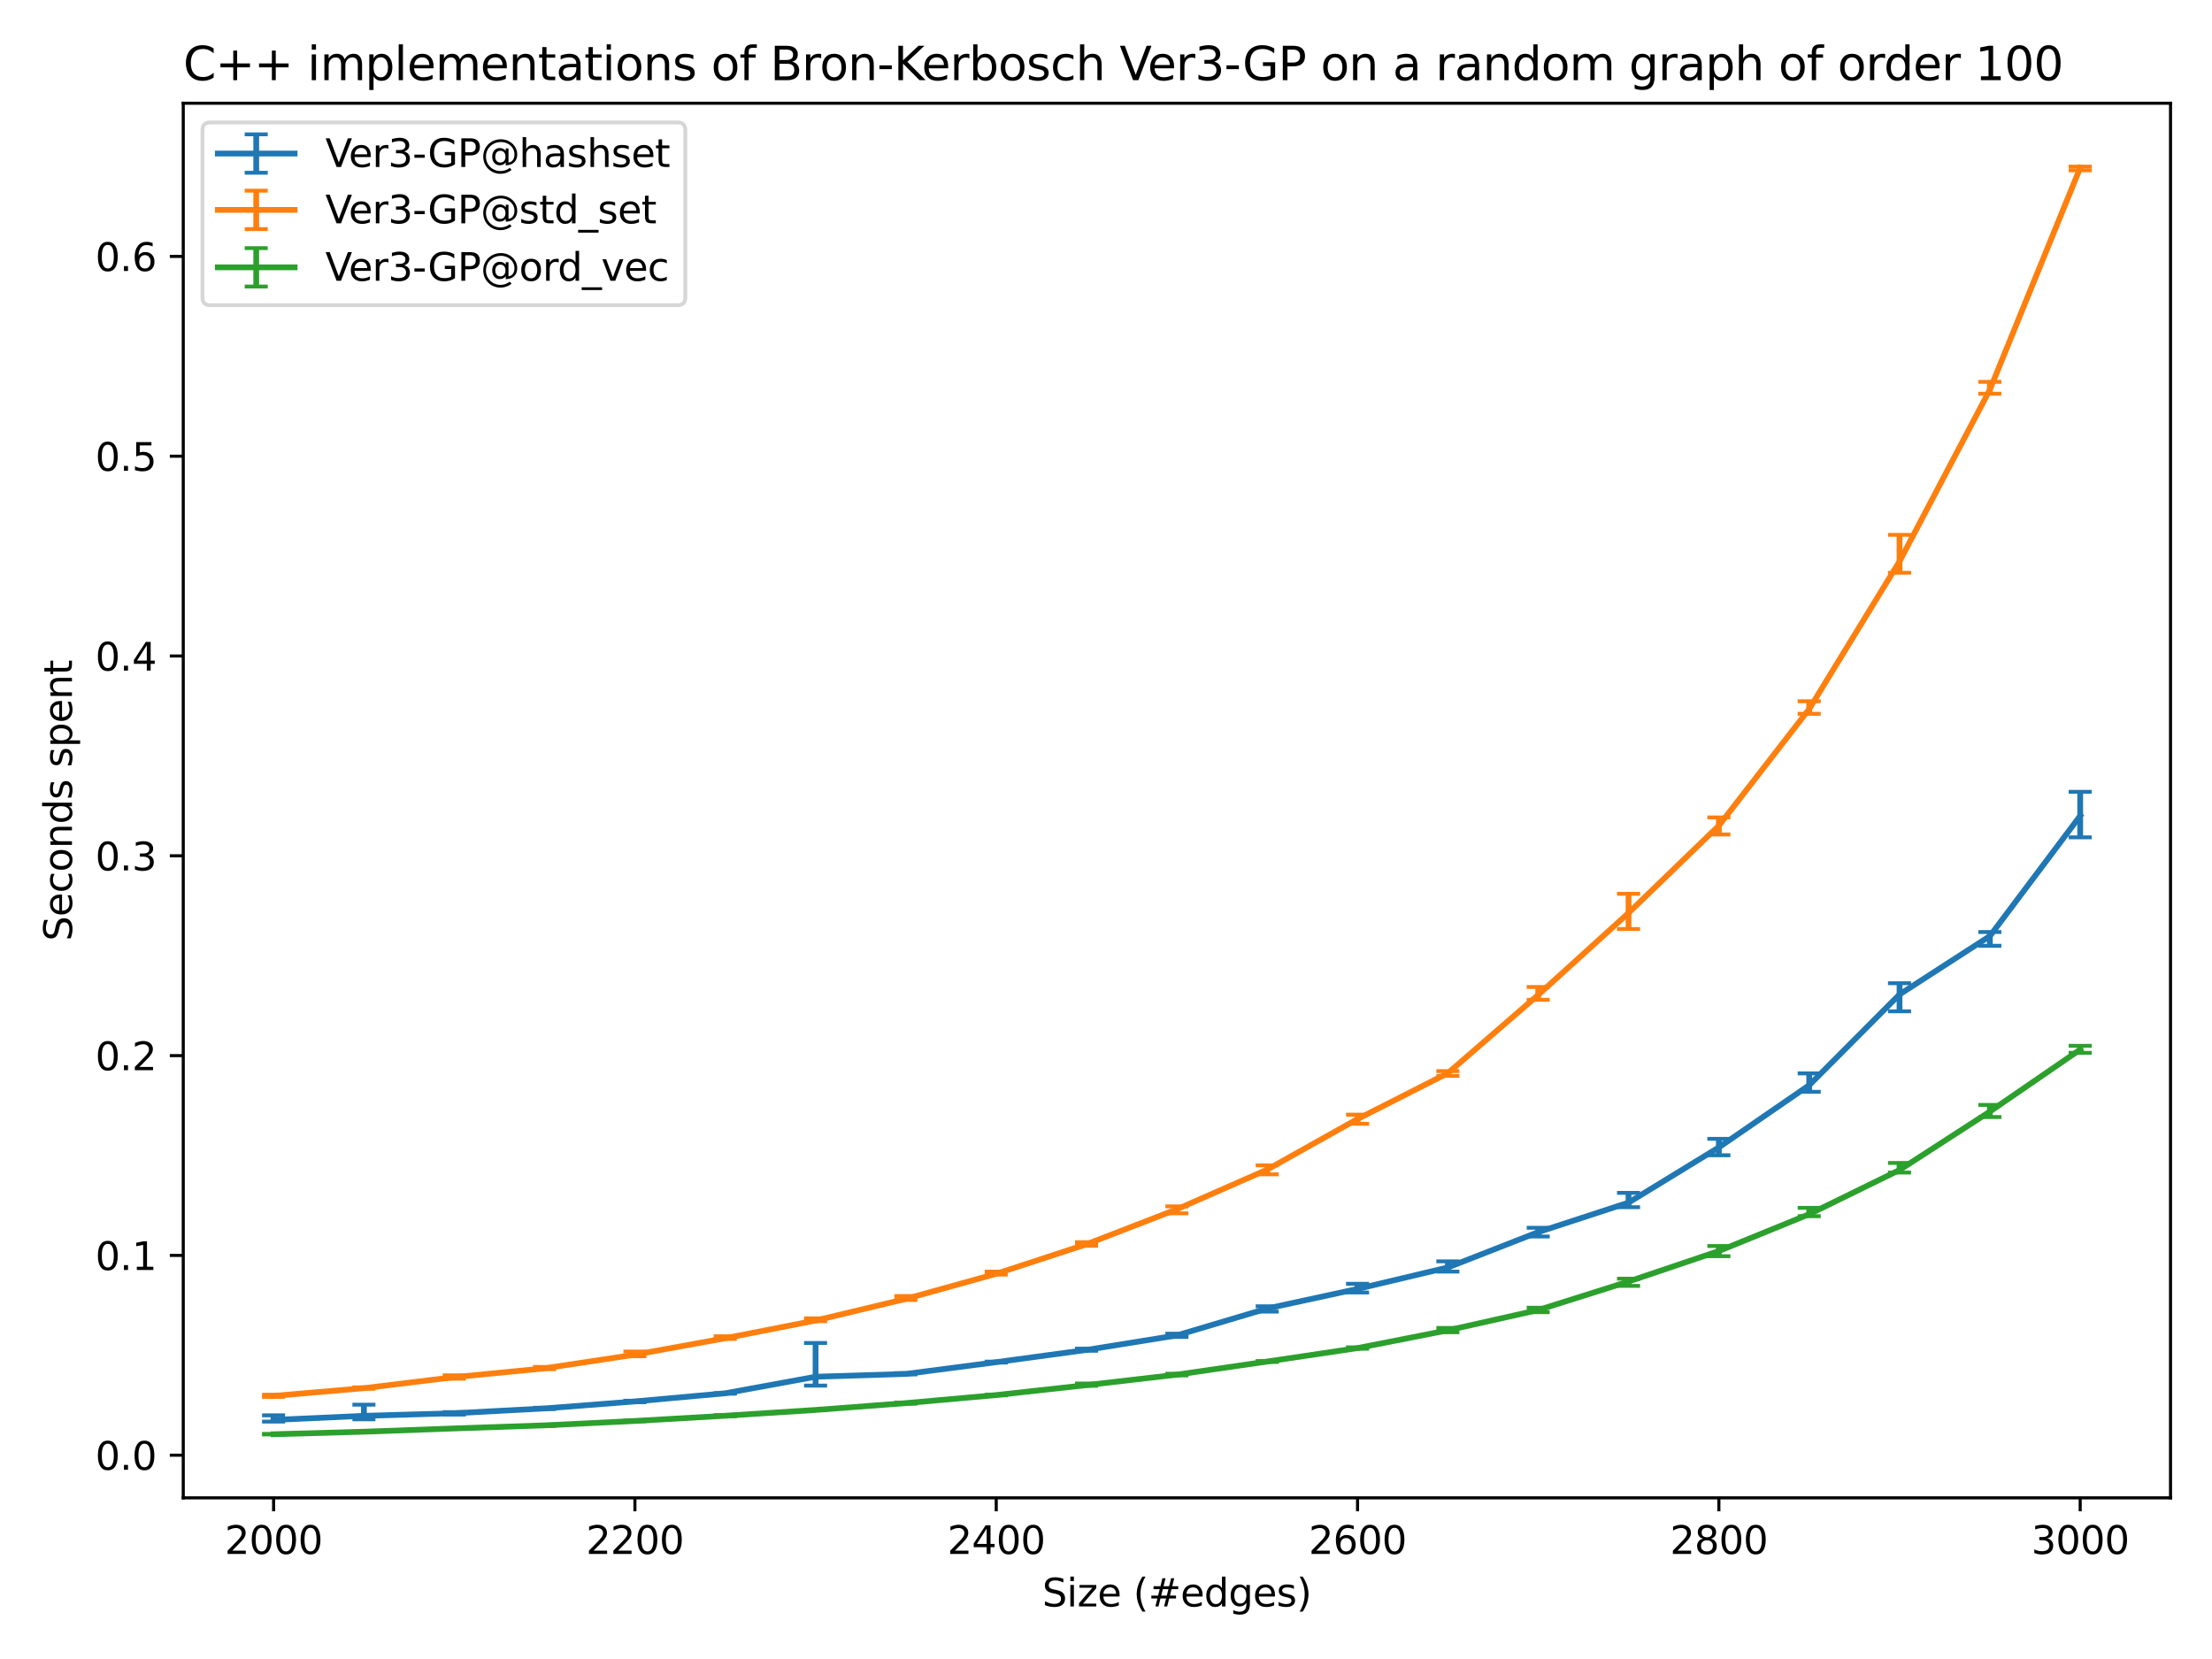 <?xml version="1.0" encoding="utf-8" standalone="no"?>
<!DOCTYPE svg PUBLIC "-//W3C//DTD SVG 1.1//EN"
  "http://www.w3.org/Graphics/SVG/1.1/DTD/svg11.dtd">
<svg xmlns:xlink="http://www.w3.org/1999/xlink" width="576pt" height="432pt" viewBox="0 0 576 432" xmlns="http://www.w3.org/2000/svg" version="1.1">
 <defs>
  <style type="text/css">*{stroke-linejoin: round; stroke-linecap: butt}</style>
 </defs>
 <g id="figure_1">
  <g id="patch_1">
   <path d="M 0 432 
L 576 432 
L 576 0 
L 0 0 
z
" style="fill: #ffffff"/>
  </g>
  <g id="axes_1">
   <g id="patch_2">
    <path d="M 47.72 390.04 
L 565.2 390.04 
L 565.2 26.88 
L 47.72 26.88 
z
" style="fill: #ffffff"/>
   </g>
   <g id="matplotlib.axis_1">
    <g id="xtick_1">
     <g id="line2d_1">
      <defs>
       <path id="mc74f61fcfc" d="M 0 0 
L 0 3.5 
" style="stroke: #000000; stroke-width: 0.8"/>
      </defs>
      <g>
       <use xlink:href="#mc74f61fcfc" x="71.242" y="390.04" style="stroke: #000000; stroke-width: 0.8"/>
      </g>
     </g>
     <g id="text_1">
      <!-- 2000 -->
      <g transform="translate(58.517 404.638)scale(0.1 -0.1)">
       <defs>
        <path id="DejaVuSans-32" d="M 1228 531 
L 3431 531 
L 3431 0 
L 469 0 
L 469 531 
Q 828 903 1448 1529 
Q 2069 2156 2228 2338 
Q 2531 2678 2651 2914 
Q 2772 3150 2772 3378 
Q 2772 3750 2511 3984 
Q 2250 4219 1831 4219 
Q 1534 4219 1204 4116 
Q 875 4013 500 3803 
L 500 4441 
Q 881 4594 1212 4672 
Q 1544 4750 1819 4750 
Q 2544 4750 2975 4387 
Q 3406 4025 3406 3419 
Q 3406 3131 3298 2873 
Q 3191 2616 2906 2266 
Q 2828 2175 2409 1742 
Q 1991 1309 1228 531 
z
" transform="scale(0.016)"/>
        <path id="DejaVuSans-30" d="M 2034 4250 
Q 1547 4250 1301 3770 
Q 1056 3291 1056 2328 
Q 1056 1369 1301 889 
Q 1547 409 2034 409 
Q 2525 409 2770 889 
Q 3016 1369 3016 2328 
Q 3016 3291 2770 3770 
Q 2525 4250 2034 4250 
z
M 2034 4750 
Q 2819 4750 3233 4129 
Q 3647 3509 3647 2328 
Q 3647 1150 3233 529 
Q 2819 -91 2034 -91 
Q 1250 -91 836 529 
Q 422 1150 422 2328 
Q 422 3509 836 4129 
Q 1250 4750 2034 4750 
z
" transform="scale(0.016)"/>
       </defs>
       <use xlink:href="#DejaVuSans-32"/>
       <use xlink:href="#DejaVuSans-30" x="63.623"/>
       <use xlink:href="#DejaVuSans-30" x="127.246"/>
       <use xlink:href="#DejaVuSans-30" x="190.869"/>
      </g>
     </g>
    </g>
    <g id="xtick_2">
     <g id="line2d_2">
      <g>
       <use xlink:href="#mc74f61fcfc" x="165.329" y="390.04" style="stroke: #000000; stroke-width: 0.8"/>
      </g>
     </g>
     <g id="text_2">
      <!-- 2200 -->
      <g transform="translate(152.604 404.638)scale(0.1 -0.1)">
       <use xlink:href="#DejaVuSans-32"/>
       <use xlink:href="#DejaVuSans-32" x="63.623"/>
       <use xlink:href="#DejaVuSans-30" x="127.246"/>
       <use xlink:href="#DejaVuSans-30" x="190.869"/>
      </g>
     </g>
    </g>
    <g id="xtick_3">
     <g id="line2d_3">
      <g>
       <use xlink:href="#mc74f61fcfc" x="259.416" y="390.04" style="stroke: #000000; stroke-width: 0.8"/>
      </g>
     </g>
     <g id="text_3">
      <!-- 2400 -->
      <g transform="translate(246.691 404.638)scale(0.1 -0.1)">
       <defs>
        <path id="DejaVuSans-34" d="M 2419 4116 
L 825 1625 
L 2419 1625 
L 2419 4116 
z
M 2253 4666 
L 3047 4666 
L 3047 1625 
L 3713 1625 
L 3713 1100 
L 3047 1100 
L 3047 0 
L 2419 0 
L 2419 1100 
L 313 1100 
L 313 1709 
L 2253 4666 
z
" transform="scale(0.016)"/>
       </defs>
       <use xlink:href="#DejaVuSans-32"/>
       <use xlink:href="#DejaVuSans-34" x="63.623"/>
       <use xlink:href="#DejaVuSans-30" x="127.246"/>
       <use xlink:href="#DejaVuSans-30" x="190.869"/>
      </g>
     </g>
    </g>
    <g id="xtick_4">
     <g id="line2d_4">
      <g>
       <use xlink:href="#mc74f61fcfc" x="353.504" y="390.04" style="stroke: #000000; stroke-width: 0.8"/>
      </g>
     </g>
     <g id="text_4">
      <!-- 2600 -->
      <g transform="translate(340.779 404.638)scale(0.1 -0.1)">
       <defs>
        <path id="DejaVuSans-36" d="M 2113 2584 
Q 1688 2584 1439 2293 
Q 1191 2003 1191 1497 
Q 1191 994 1439 701 
Q 1688 409 2113 409 
Q 2538 409 2786 701 
Q 3034 994 3034 1497 
Q 3034 2003 2786 2293 
Q 2538 2584 2113 2584 
z
M 3366 4563 
L 3366 3988 
Q 3128 4100 2886 4159 
Q 2644 4219 2406 4219 
Q 1781 4219 1451 3797 
Q 1122 3375 1075 2522 
Q 1259 2794 1537 2939 
Q 1816 3084 2150 3084 
Q 2853 3084 3261 2657 
Q 3669 2231 3669 1497 
Q 3669 778 3244 343 
Q 2819 -91 2113 -91 
Q 1303 -91 875 529 
Q 447 1150 447 2328 
Q 447 3434 972 4092 
Q 1497 4750 2381 4750 
Q 2619 4750 2861 4703 
Q 3103 4656 3366 4563 
z
" transform="scale(0.016)"/>
       </defs>
       <use xlink:href="#DejaVuSans-32"/>
       <use xlink:href="#DejaVuSans-36" x="63.623"/>
       <use xlink:href="#DejaVuSans-30" x="127.246"/>
       <use xlink:href="#DejaVuSans-30" x="190.869"/>
      </g>
     </g>
    </g>
    <g id="xtick_5">
     <g id="line2d_5">
      <g>
       <use xlink:href="#mc74f61fcfc" x="447.591" y="390.04" style="stroke: #000000; stroke-width: 0.8"/>
      </g>
     </g>
     <g id="text_5">
      <!-- 2800 -->
      <g transform="translate(434.866 404.638)scale(0.1 -0.1)">
       <defs>
        <path id="DejaVuSans-38" d="M 2034 2216 
Q 1584 2216 1326 1975 
Q 1069 1734 1069 1313 
Q 1069 891 1326 650 
Q 1584 409 2034 409 
Q 2484 409 2743 651 
Q 3003 894 3003 1313 
Q 3003 1734 2745 1975 
Q 2488 2216 2034 2216 
z
M 1403 2484 
Q 997 2584 770 2862 
Q 544 3141 544 3541 
Q 544 4100 942 4425 
Q 1341 4750 2034 4750 
Q 2731 4750 3128 4425 
Q 3525 4100 3525 3541 
Q 3525 3141 3298 2862 
Q 3072 2584 2669 2484 
Q 3125 2378 3379 2068 
Q 3634 1759 3634 1313 
Q 3634 634 3220 271 
Q 2806 -91 2034 -91 
Q 1263 -91 848 271 
Q 434 634 434 1313 
Q 434 1759 690 2068 
Q 947 2378 1403 2484 
z
M 1172 3481 
Q 1172 3119 1398 2916 
Q 1625 2713 2034 2713 
Q 2441 2713 2670 2916 
Q 2900 3119 2900 3481 
Q 2900 3844 2670 4047 
Q 2441 4250 2034 4250 
Q 1625 4250 1398 4047 
Q 1172 3844 1172 3481 
z
" transform="scale(0.016)"/>
       </defs>
       <use xlink:href="#DejaVuSans-32"/>
       <use xlink:href="#DejaVuSans-38" x="63.623"/>
       <use xlink:href="#DejaVuSans-30" x="127.246"/>
       <use xlink:href="#DejaVuSans-30" x="190.869"/>
      </g>
     </g>
    </g>
    <g id="xtick_6">
     <g id="line2d_6">
      <g>
       <use xlink:href="#mc74f61fcfc" x="541.678" y="390.04" style="stroke: #000000; stroke-width: 0.8"/>
      </g>
     </g>
     <g id="text_6">
      <!-- 3000 -->
      <g transform="translate(528.953 404.638)scale(0.1 -0.1)">
       <defs>
        <path id="DejaVuSans-33" d="M 2597 2516 
Q 3050 2419 3304 2112 
Q 3559 1806 3559 1356 
Q 3559 666 3084 287 
Q 2609 -91 1734 -91 
Q 1441 -91 1130 -33 
Q 819 25 488 141 
L 488 750 
Q 750 597 1062 519 
Q 1375 441 1716 441 
Q 2309 441 2620 675 
Q 2931 909 2931 1356 
Q 2931 1769 2642 2001 
Q 2353 2234 1838 2234 
L 1294 2234 
L 1294 2753 
L 1863 2753 
Q 2328 2753 2575 2939 
Q 2822 3125 2822 3475 
Q 2822 3834 2567 4026 
Q 2313 4219 1838 4219 
Q 1578 4219 1281 4162 
Q 984 4106 628 3988 
L 628 4550 
Q 988 4650 1302 4700 
Q 1616 4750 1894 4750 
Q 2613 4750 3031 4423 
Q 3450 4097 3450 3541 
Q 3450 3153 3228 2886 
Q 3006 2619 2597 2516 
z
" transform="scale(0.016)"/>
       </defs>
       <use xlink:href="#DejaVuSans-33"/>
       <use xlink:href="#DejaVuSans-30" x="63.623"/>
       <use xlink:href="#DejaVuSans-30" x="127.246"/>
       <use xlink:href="#DejaVuSans-30" x="190.869"/>
      </g>
     </g>
    </g>
    <g id="text_7">
     <!-- Size (#edges) -->
     <g transform="translate(271.409 418.317)scale(0.1 -0.1)">
      <defs>
       <path id="DejaVuSans-53" d="M 3425 4513 
L 3425 3897 
Q 3066 4069 2747 4153 
Q 2428 4238 2131 4238 
Q 1616 4238 1336 4038 
Q 1056 3838 1056 3469 
Q 1056 3159 1242 3001 
Q 1428 2844 1947 2747 
L 2328 2669 
Q 3034 2534 3370 2195 
Q 3706 1856 3706 1288 
Q 3706 609 3251 259 
Q 2797 -91 1919 -91 
Q 1588 -91 1214 -16 
Q 841 59 441 206 
L 441 856 
Q 825 641 1194 531 
Q 1563 422 1919 422 
Q 2459 422 2753 634 
Q 3047 847 3047 1241 
Q 3047 1584 2836 1778 
Q 2625 1972 2144 2069 
L 1759 2144 
Q 1053 2284 737 2584 
Q 422 2884 422 3419 
Q 422 4038 858 4394 
Q 1294 4750 2059 4750 
Q 2388 4750 2728 4690 
Q 3069 4631 3425 4513 
z
" transform="scale(0.016)"/>
       <path id="DejaVuSans-69" d="M 603 3500 
L 1178 3500 
L 1178 0 
L 603 0 
L 603 3500 
z
M 603 4863 
L 1178 4863 
L 1178 4134 
L 603 4134 
L 603 4863 
z
" transform="scale(0.016)"/>
       <path id="DejaVuSans-7a" d="M 353 3500 
L 3084 3500 
L 3084 2975 
L 922 459 
L 3084 459 
L 3084 0 
L 275 0 
L 275 525 
L 2438 3041 
L 353 3041 
L 353 3500 
z
" transform="scale(0.016)"/>
       <path id="DejaVuSans-65" d="M 3597 1894 
L 3597 1613 
L 953 1613 
Q 991 1019 1311 708 
Q 1631 397 2203 397 
Q 2534 397 2845 478 
Q 3156 559 3463 722 
L 3463 178 
Q 3153 47 2828 -22 
Q 2503 -91 2169 -91 
Q 1331 -91 842 396 
Q 353 884 353 1716 
Q 353 2575 817 3079 
Q 1281 3584 2069 3584 
Q 2775 3584 3186 3129 
Q 3597 2675 3597 1894 
z
M 3022 2063 
Q 3016 2534 2758 2815 
Q 2500 3097 2075 3097 
Q 1594 3097 1305 2825 
Q 1016 2553 972 2059 
L 3022 2063 
z
" transform="scale(0.016)"/>
       <path id="DejaVuSans-20" transform="scale(0.016)"/>
       <path id="DejaVuSans-28" d="M 1984 4856 
Q 1566 4138 1362 3434 
Q 1159 2731 1159 2009 
Q 1159 1288 1364 580 
Q 1569 -128 1984 -844 
L 1484 -844 
Q 1016 -109 783 600 
Q 550 1309 550 2009 
Q 550 2706 781 3412 
Q 1013 4119 1484 4856 
L 1984 4856 
z
" transform="scale(0.016)"/>
       <path id="DejaVuSans-23" d="M 3272 2816 
L 2363 2816 
L 2100 1772 
L 3016 1772 
L 3272 2816 
z
M 2803 4594 
L 2478 3297 
L 3391 3297 
L 3719 4594 
L 4219 4594 
L 3897 3297 
L 4872 3297 
L 4872 2816 
L 3775 2816 
L 3519 1772 
L 4513 1772 
L 4513 1294 
L 3397 1294 
L 3072 0 
L 2572 0 
L 2894 1294 
L 1978 1294 
L 1656 0 
L 1153 0 
L 1478 1294 
L 494 1294 
L 494 1772 
L 1594 1772 
L 1856 2816 
L 850 2816 
L 850 3297 
L 1978 3297 
L 2297 4594 
L 2803 4594 
z
" transform="scale(0.016)"/>
       <path id="DejaVuSans-64" d="M 2906 2969 
L 2906 4863 
L 3481 4863 
L 3481 0 
L 2906 0 
L 2906 525 
Q 2725 213 2448 61 
Q 2172 -91 1784 -91 
Q 1150 -91 751 415 
Q 353 922 353 1747 
Q 353 2572 751 3078 
Q 1150 3584 1784 3584 
Q 2172 3584 2448 3432 
Q 2725 3281 2906 2969 
z
M 947 1747 
Q 947 1113 1208 752 
Q 1469 391 1925 391 
Q 2381 391 2643 752 
Q 2906 1113 2906 1747 
Q 2906 2381 2643 2742 
Q 2381 3103 1925 3103 
Q 1469 3103 1208 2742 
Q 947 2381 947 1747 
z
" transform="scale(0.016)"/>
       <path id="DejaVuSans-67" d="M 2906 1791 
Q 2906 2416 2648 2759 
Q 2391 3103 1925 3103 
Q 1463 3103 1205 2759 
Q 947 2416 947 1791 
Q 947 1169 1205 825 
Q 1463 481 1925 481 
Q 2391 481 2648 825 
Q 2906 1169 2906 1791 
z
M 3481 434 
Q 3481 -459 3084 -895 
Q 2688 -1331 1869 -1331 
Q 1566 -1331 1297 -1286 
Q 1028 -1241 775 -1147 
L 775 -588 
Q 1028 -725 1275 -790 
Q 1522 -856 1778 -856 
Q 2344 -856 2625 -561 
Q 2906 -266 2906 331 
L 2906 616 
Q 2728 306 2450 153 
Q 2172 0 1784 0 
Q 1141 0 747 490 
Q 353 981 353 1791 
Q 353 2603 747 3093 
Q 1141 3584 1784 3584 
Q 2172 3584 2450 3431 
Q 2728 3278 2906 2969 
L 2906 3500 
L 3481 3500 
L 3481 434 
z
" transform="scale(0.016)"/>
       <path id="DejaVuSans-73" d="M 2834 3397 
L 2834 2853 
Q 2591 2978 2328 3040 
Q 2066 3103 1784 3103 
Q 1356 3103 1142 2972 
Q 928 2841 928 2578 
Q 928 2378 1081 2264 
Q 1234 2150 1697 2047 
L 1894 2003 
Q 2506 1872 2764 1633 
Q 3022 1394 3022 966 
Q 3022 478 2636 193 
Q 2250 -91 1575 -91 
Q 1294 -91 989 -36 
Q 684 19 347 128 
L 347 722 
Q 666 556 975 473 
Q 1284 391 1588 391 
Q 1994 391 2212 530 
Q 2431 669 2431 922 
Q 2431 1156 2273 1281 
Q 2116 1406 1581 1522 
L 1381 1569 
Q 847 1681 609 1914 
Q 372 2147 372 2553 
Q 372 3047 722 3315 
Q 1072 3584 1716 3584 
Q 2034 3584 2315 3537 
Q 2597 3491 2834 3397 
z
" transform="scale(0.016)"/>
       <path id="DejaVuSans-29" d="M 513 4856 
L 1013 4856 
Q 1481 4119 1714 3412 
Q 1947 2706 1947 2009 
Q 1947 1309 1714 600 
Q 1481 -109 1013 -844 
L 513 -844 
Q 928 -128 1133 580 
Q 1338 1288 1338 2009 
Q 1338 2731 1133 3434 
Q 928 4138 513 4856 
z
" transform="scale(0.016)"/>
      </defs>
      <use xlink:href="#DejaVuSans-53"/>
      <use xlink:href="#DejaVuSans-69" x="63.477"/>
      <use xlink:href="#DejaVuSans-7a" x="91.26"/>
      <use xlink:href="#DejaVuSans-65" x="143.75"/>
      <use xlink:href="#DejaVuSans-20" x="205.273"/>
      <use xlink:href="#DejaVuSans-28" x="237.061"/>
      <use xlink:href="#DejaVuSans-23" x="276.074"/>
      <use xlink:href="#DejaVuSans-65" x="359.863"/>
      <use xlink:href="#DejaVuSans-64" x="421.387"/>
      <use xlink:href="#DejaVuSans-67" x="484.863"/>
      <use xlink:href="#DejaVuSans-65" x="548.34"/>
      <use xlink:href="#DejaVuSans-73" x="609.863"/>
      <use xlink:href="#DejaVuSans-29" x="661.963"/>
     </g>
    </g>
   </g>
   <g id="matplotlib.axis_2">
    <g id="ytick_1">
     <g id="line2d_7">
      <defs>
       <path id="m7eb1c47a8f" d="M 0 0 
L -3.5 0 
" style="stroke: #000000; stroke-width: 0.8"/>
      </defs>
      <g>
       <use xlink:href="#m7eb1c47a8f" x="47.72" y="378.93" style="stroke: #000000; stroke-width: 0.8"/>
      </g>
     </g>
     <g id="text_8">
      <!-- 0.0 -->
      <g transform="translate(24.817 382.729)scale(0.1 -0.1)">
       <defs>
        <path id="DejaVuSans-2e" d="M 684 794 
L 1344 794 
L 1344 0 
L 684 0 
L 684 794 
z
" transform="scale(0.016)"/>
       </defs>
       <use xlink:href="#DejaVuSans-30"/>
       <use xlink:href="#DejaVuSans-2e" x="63.623"/>
       <use xlink:href="#DejaVuSans-30" x="95.41"/>
      </g>
     </g>
    </g>
    <g id="ytick_2">
     <g id="line2d_8">
      <g>
       <use xlink:href="#m7eb1c47a8f" x="47.72" y="326.902" style="stroke: #000000; stroke-width: 0.8"/>
      </g>
     </g>
     <g id="text_9">
      <!-- 0.1 -->
      <g transform="translate(24.817 330.702)scale(0.1 -0.1)">
       <defs>
        <path id="DejaVuSans-31" d="M 794 531 
L 1825 531 
L 1825 4091 
L 703 3866 
L 703 4441 
L 1819 4666 
L 2450 4666 
L 2450 531 
L 3481 531 
L 3481 0 
L 794 0 
L 794 531 
z
" transform="scale(0.016)"/>
       </defs>
       <use xlink:href="#DejaVuSans-30"/>
       <use xlink:href="#DejaVuSans-2e" x="63.623"/>
       <use xlink:href="#DejaVuSans-31" x="95.41"/>
      </g>
     </g>
    </g>
    <g id="ytick_3">
     <g id="line2d_9">
      <g>
       <use xlink:href="#m7eb1c47a8f" x="47.72" y="274.875" style="stroke: #000000; stroke-width: 0.8"/>
      </g>
     </g>
     <g id="text_10">
      <!-- 0.2 -->
      <g transform="translate(24.817 278.674)scale(0.1 -0.1)">
       <use xlink:href="#DejaVuSans-30"/>
       <use xlink:href="#DejaVuSans-2e" x="63.623"/>
       <use xlink:href="#DejaVuSans-32" x="95.41"/>
      </g>
     </g>
    </g>
    <g id="ytick_4">
     <g id="line2d_10">
      <g>
       <use xlink:href="#m7eb1c47a8f" x="47.72" y="222.848" style="stroke: #000000; stroke-width: 0.8"/>
      </g>
     </g>
     <g id="text_11">
      <!-- 0.3 -->
      <g transform="translate(24.817 226.647)scale(0.1 -0.1)">
       <use xlink:href="#DejaVuSans-30"/>
       <use xlink:href="#DejaVuSans-2e" x="63.623"/>
       <use xlink:href="#DejaVuSans-33" x="95.41"/>
      </g>
     </g>
    </g>
    <g id="ytick_5">
     <g id="line2d_11">
      <g>
       <use xlink:href="#m7eb1c47a8f" x="47.72" y="170.821" style="stroke: #000000; stroke-width: 0.8"/>
      </g>
     </g>
     <g id="text_12">
      <!-- 0.4 -->
      <g transform="translate(24.817 174.62)scale(0.1 -0.1)">
       <use xlink:href="#DejaVuSans-30"/>
       <use xlink:href="#DejaVuSans-2e" x="63.623"/>
       <use xlink:href="#DejaVuSans-34" x="95.41"/>
      </g>
     </g>
    </g>
    <g id="ytick_6">
     <g id="line2d_12">
      <g>
       <use xlink:href="#m7eb1c47a8f" x="47.72" y="118.793" style="stroke: #000000; stroke-width: 0.8"/>
      </g>
     </g>
     <g id="text_13">
      <!-- 0.5 -->
      <g transform="translate(24.817 122.593)scale(0.1 -0.1)">
       <defs>
        <path id="DejaVuSans-35" d="M 691 4666 
L 3169 4666 
L 3169 4134 
L 1269 4134 
L 1269 2991 
Q 1406 3038 1543 3061 
Q 1681 3084 1819 3084 
Q 2600 3084 3056 2656 
Q 3513 2228 3513 1497 
Q 3513 744 3044 326 
Q 2575 -91 1722 -91 
Q 1428 -91 1123 -41 
Q 819 9 494 109 
L 494 744 
Q 775 591 1075 516 
Q 1375 441 1709 441 
Q 2250 441 2565 725 
Q 2881 1009 2881 1497 
Q 2881 1984 2565 2268 
Q 2250 2553 1709 2553 
Q 1456 2553 1204 2497 
Q 953 2441 691 2322 
L 691 4666 
z
" transform="scale(0.016)"/>
       </defs>
       <use xlink:href="#DejaVuSans-30"/>
       <use xlink:href="#DejaVuSans-2e" x="63.623"/>
       <use xlink:href="#DejaVuSans-35" x="95.41"/>
      </g>
     </g>
    </g>
    <g id="ytick_7">
     <g id="line2d_13">
      <g>
       <use xlink:href="#m7eb1c47a8f" x="47.72" y="66.766" style="stroke: #000000; stroke-width: 0.8"/>
      </g>
     </g>
     <g id="text_14">
      <!-- 0.6 -->
      <g transform="translate(24.817 70.565)scale(0.1 -0.1)">
       <use xlink:href="#DejaVuSans-30"/>
       <use xlink:href="#DejaVuSans-2e" x="63.623"/>
       <use xlink:href="#DejaVuSans-36" x="95.41"/>
      </g>
     </g>
    </g>
    <g id="text_15">
     <!-- Seconds spent -->
     <g transform="translate(18.737 245.04)rotate(-90)scale(0.1 -0.1)">
      <defs>
       <path id="DejaVuSans-63" d="M 3122 3366 
L 3122 2828 
Q 2878 2963 2633 3030 
Q 2388 3097 2138 3097 
Q 1578 3097 1268 2742 
Q 959 2388 959 1747 
Q 959 1106 1268 751 
Q 1578 397 2138 397 
Q 2388 397 2633 464 
Q 2878 531 3122 666 
L 3122 134 
Q 2881 22 2623 -34 
Q 2366 -91 2075 -91 
Q 1284 -91 818 406 
Q 353 903 353 1747 
Q 353 2603 823 3093 
Q 1294 3584 2113 3584 
Q 2378 3584 2631 3529 
Q 2884 3475 3122 3366 
z
" transform="scale(0.016)"/>
       <path id="DejaVuSans-6f" d="M 1959 3097 
Q 1497 3097 1228 2736 
Q 959 2375 959 1747 
Q 959 1119 1226 758 
Q 1494 397 1959 397 
Q 2419 397 2687 759 
Q 2956 1122 2956 1747 
Q 2956 2369 2687 2733 
Q 2419 3097 1959 3097 
z
M 1959 3584 
Q 2709 3584 3137 3096 
Q 3566 2609 3566 1747 
Q 3566 888 3137 398 
Q 2709 -91 1959 -91 
Q 1206 -91 779 398 
Q 353 888 353 1747 
Q 353 2609 779 3096 
Q 1206 3584 1959 3584 
z
" transform="scale(0.016)"/>
       <path id="DejaVuSans-6e" d="M 3513 2113 
L 3513 0 
L 2938 0 
L 2938 2094 
Q 2938 2591 2744 2837 
Q 2550 3084 2163 3084 
Q 1697 3084 1428 2787 
Q 1159 2491 1159 1978 
L 1159 0 
L 581 0 
L 581 3500 
L 1159 3500 
L 1159 2956 
Q 1366 3272 1645 3428 
Q 1925 3584 2291 3584 
Q 2894 3584 3203 3211 
Q 3513 2838 3513 2113 
z
" transform="scale(0.016)"/>
       <path id="DejaVuSans-70" d="M 1159 525 
L 1159 -1331 
L 581 -1331 
L 581 3500 
L 1159 3500 
L 1159 2969 
Q 1341 3281 1617 3432 
Q 1894 3584 2278 3584 
Q 2916 3584 3314 3078 
Q 3713 2572 3713 1747 
Q 3713 922 3314 415 
Q 2916 -91 2278 -91 
Q 1894 -91 1617 61 
Q 1341 213 1159 525 
z
M 3116 1747 
Q 3116 2381 2855 2742 
Q 2594 3103 2138 3103 
Q 1681 3103 1420 2742 
Q 1159 2381 1159 1747 
Q 1159 1113 1420 752 
Q 1681 391 2138 391 
Q 2594 391 2855 752 
Q 3116 1113 3116 1747 
z
" transform="scale(0.016)"/>
       <path id="DejaVuSans-74" d="M 1172 4494 
L 1172 3500 
L 2356 3500 
L 2356 3053 
L 1172 3053 
L 1172 1153 
Q 1172 725 1289 603 
Q 1406 481 1766 481 
L 2356 481 
L 2356 0 
L 1766 0 
Q 1100 0 847 248 
Q 594 497 594 1153 
L 594 3053 
L 172 3053 
L 172 3500 
L 594 3500 
L 594 4494 
L 1172 4494 
z
" transform="scale(0.016)"/>
      </defs>
      <use xlink:href="#DejaVuSans-53"/>
      <use xlink:href="#DejaVuSans-65" x="63.477"/>
      <use xlink:href="#DejaVuSans-63" x="125"/>
      <use xlink:href="#DejaVuSans-6f" x="179.98"/>
      <use xlink:href="#DejaVuSans-6e" x="241.162"/>
      <use xlink:href="#DejaVuSans-64" x="304.541"/>
      <use xlink:href="#DejaVuSans-73" x="368.018"/>
      <use xlink:href="#DejaVuSans-20" x="420.117"/>
      <use xlink:href="#DejaVuSans-73" x="451.904"/>
      <use xlink:href="#DejaVuSans-70" x="504.004"/>
      <use xlink:href="#DejaVuSans-65" x="567.48"/>
      <use xlink:href="#DejaVuSans-6e" x="629.004"/>
      <use xlink:href="#DejaVuSans-74" x="692.383"/>
     </g>
    </g>
   </g>
   <g id="LineCollection_1">
    <path d="M 71.242 370.181 
L 71.242 368.547 
" clip-path="url(#p4f77a58086)" style="fill: none; stroke: #1f77b4; stroke-width: 1.5"/>
    <path d="M 94.764 369.586 
L 94.764 365.775 
" clip-path="url(#p4f77a58086)" style="fill: none; stroke: #1f77b4; stroke-width: 1.5"/>
    <path d="M 118.285 368.354 
L 118.285 367.713 
" clip-path="url(#p4f77a58086)" style="fill: none; stroke: #1f77b4; stroke-width: 1.5"/>
    <path d="M 141.807 366.913 
L 141.807 366.583 
" clip-path="url(#p4f77a58086)" style="fill: none; stroke: #1f77b4; stroke-width: 1.5"/>
    <path d="M 165.329 365.147 
L 165.329 364.743 
" clip-path="url(#p4f77a58086)" style="fill: none; stroke: #1f77b4; stroke-width: 1.5"/>
    <path d="M 188.851 362.922 
L 188.851 362.748 
" clip-path="url(#p4f77a58086)" style="fill: none; stroke: #1f77b4; stroke-width: 1.5"/>
    <path d="M 212.373 360.806 
L 212.373 349.705 
" clip-path="url(#p4f77a58086)" style="fill: none; stroke: #1f77b4; stroke-width: 1.5"/>
    <path d="M 235.895 357.899 
L 235.895 357.569 
" clip-path="url(#p4f77a58086)" style="fill: none; stroke: #1f77b4; stroke-width: 1.5"/>
    <path d="M 259.416 354.81 
L 259.416 354.56 
" clip-path="url(#p4f77a58086)" style="fill: none; stroke: #1f77b4; stroke-width: 1.5"/>
    <path d="M 282.938 351.732 
L 282.938 351.178 
" clip-path="url(#p4f77a58086)" style="fill: none; stroke: #1f77b4; stroke-width: 1.5"/>
    <path d="M 306.46 348.135 
L 306.46 347.28 
" clip-path="url(#p4f77a58086)" style="fill: none; stroke: #1f77b4; stroke-width: 1.5"/>
    <path d="M 329.982 341.535 
L 329.982 340.156 
" clip-path="url(#p4f77a58086)" style="fill: none; stroke: #1f77b4; stroke-width: 1.5"/>
    <path d="M 353.504 336.567 
L 353.504 334.296 
" clip-path="url(#p4f77a58086)" style="fill: none; stroke: #1f77b4; stroke-width: 1.5"/>
    <path d="M 377.025 331.129 
L 377.025 328.454 
" clip-path="url(#p4f77a58086)" style="fill: none; stroke: #1f77b4; stroke-width: 1.5"/>
    <path d="M 400.547 321.985 
L 400.547 319.71 
" clip-path="url(#p4f77a58086)" style="fill: none; stroke: #1f77b4; stroke-width: 1.5"/>
    <path d="M 424.069 314.35 
L 424.069 310.62 
" clip-path="url(#p4f77a58086)" style="fill: none; stroke: #1f77b4; stroke-width: 1.5"/>
    <path d="M 447.591 300.825 
L 447.591 296.545 
" clip-path="url(#p4f77a58086)" style="fill: none; stroke: #1f77b4; stroke-width: 1.5"/>
    <path d="M 471.113 284.306 
L 471.113 279.507 
" clip-path="url(#p4f77a58086)" style="fill: none; stroke: #1f77b4; stroke-width: 1.5"/>
    <path d="M 494.635 263.337 
L 494.635 256.026 
" clip-path="url(#p4f77a58086)" style="fill: none; stroke: #1f77b4; stroke-width: 1.5"/>
    <path d="M 518.156 246.282 
L 518.156 242.697 
" clip-path="url(#p4f77a58086)" style="fill: none; stroke: #1f77b4; stroke-width: 1.5"/>
    <path d="M 541.678 218.042 
L 541.678 206.189 
" clip-path="url(#p4f77a58086)" style="fill: none; stroke: #1f77b4; stroke-width: 1.5"/>
   </g>
   <g id="line2d_14">
    <defs>
     <path id="md8547b9e7e" d="M 3 0 
L -3 -0 
" style="stroke: #1f77b4"/>
    </defs>
    <g clip-path="url(#p4f77a58086)">
     <use xlink:href="#md8547b9e7e" x="71.242" y="370.181" style="fill: #1f77b4; stroke: #1f77b4"/>
     <use xlink:href="#md8547b9e7e" x="94.764" y="369.586" style="fill: #1f77b4; stroke: #1f77b4"/>
     <use xlink:href="#md8547b9e7e" x="118.285" y="368.354" style="fill: #1f77b4; stroke: #1f77b4"/>
     <use xlink:href="#md8547b9e7e" x="141.807" y="366.913" style="fill: #1f77b4; stroke: #1f77b4"/>
     <use xlink:href="#md8547b9e7e" x="165.329" y="365.147" style="fill: #1f77b4; stroke: #1f77b4"/>
     <use xlink:href="#md8547b9e7e" x="188.851" y="362.922" style="fill: #1f77b4; stroke: #1f77b4"/>
     <use xlink:href="#md8547b9e7e" x="212.373" y="360.806" style="fill: #1f77b4; stroke: #1f77b4"/>
     <use xlink:href="#md8547b9e7e" x="235.895" y="357.899" style="fill: #1f77b4; stroke: #1f77b4"/>
     <use xlink:href="#md8547b9e7e" x="259.416" y="354.81" style="fill: #1f77b4; stroke: #1f77b4"/>
     <use xlink:href="#md8547b9e7e" x="282.938" y="351.732" style="fill: #1f77b4; stroke: #1f77b4"/>
     <use xlink:href="#md8547b9e7e" x="306.46" y="348.135" style="fill: #1f77b4; stroke: #1f77b4"/>
     <use xlink:href="#md8547b9e7e" x="329.982" y="341.535" style="fill: #1f77b4; stroke: #1f77b4"/>
     <use xlink:href="#md8547b9e7e" x="353.504" y="336.567" style="fill: #1f77b4; stroke: #1f77b4"/>
     <use xlink:href="#md8547b9e7e" x="377.025" y="331.129" style="fill: #1f77b4; stroke: #1f77b4"/>
     <use xlink:href="#md8547b9e7e" x="400.547" y="321.985" style="fill: #1f77b4; stroke: #1f77b4"/>
     <use xlink:href="#md8547b9e7e" x="424.069" y="314.35" style="fill: #1f77b4; stroke: #1f77b4"/>
     <use xlink:href="#md8547b9e7e" x="447.591" y="300.825" style="fill: #1f77b4; stroke: #1f77b4"/>
     <use xlink:href="#md8547b9e7e" x="471.113" y="284.306" style="fill: #1f77b4; stroke: #1f77b4"/>
     <use xlink:href="#md8547b9e7e" x="494.635" y="263.337" style="fill: #1f77b4; stroke: #1f77b4"/>
     <use xlink:href="#md8547b9e7e" x="518.156" y="246.282" style="fill: #1f77b4; stroke: #1f77b4"/>
     <use xlink:href="#md8547b9e7e" x="541.678" y="218.042" style="fill: #1f77b4; stroke: #1f77b4"/>
    </g>
   </g>
   <g id="line2d_15">
    <g clip-path="url(#p4f77a58086)">
     <use xlink:href="#md8547b9e7e" x="71.242" y="368.547" style="fill: #1f77b4; stroke: #1f77b4"/>
     <use xlink:href="#md8547b9e7e" x="94.764" y="365.775" style="fill: #1f77b4; stroke: #1f77b4"/>
     <use xlink:href="#md8547b9e7e" x="118.285" y="367.713" style="fill: #1f77b4; stroke: #1f77b4"/>
     <use xlink:href="#md8547b9e7e" x="141.807" y="366.583" style="fill: #1f77b4; stroke: #1f77b4"/>
     <use xlink:href="#md8547b9e7e" x="165.329" y="364.743" style="fill: #1f77b4; stroke: #1f77b4"/>
     <use xlink:href="#md8547b9e7e" x="188.851" y="362.748" style="fill: #1f77b4; stroke: #1f77b4"/>
     <use xlink:href="#md8547b9e7e" x="212.373" y="349.705" style="fill: #1f77b4; stroke: #1f77b4"/>
     <use xlink:href="#md8547b9e7e" x="235.895" y="357.569" style="fill: #1f77b4; stroke: #1f77b4"/>
     <use xlink:href="#md8547b9e7e" x="259.416" y="354.56" style="fill: #1f77b4; stroke: #1f77b4"/>
     <use xlink:href="#md8547b9e7e" x="282.938" y="351.178" style="fill: #1f77b4; stroke: #1f77b4"/>
     <use xlink:href="#md8547b9e7e" x="306.46" y="347.28" style="fill: #1f77b4; stroke: #1f77b4"/>
     <use xlink:href="#md8547b9e7e" x="329.982" y="340.156" style="fill: #1f77b4; stroke: #1f77b4"/>
     <use xlink:href="#md8547b9e7e" x="353.504" y="334.296" style="fill: #1f77b4; stroke: #1f77b4"/>
     <use xlink:href="#md8547b9e7e" x="377.025" y="328.454" style="fill: #1f77b4; stroke: #1f77b4"/>
     <use xlink:href="#md8547b9e7e" x="400.547" y="319.71" style="fill: #1f77b4; stroke: #1f77b4"/>
     <use xlink:href="#md8547b9e7e" x="424.069" y="310.62" style="fill: #1f77b4; stroke: #1f77b4"/>
     <use xlink:href="#md8547b9e7e" x="447.591" y="296.545" style="fill: #1f77b4; stroke: #1f77b4"/>
     <use xlink:href="#md8547b9e7e" x="471.113" y="279.507" style="fill: #1f77b4; stroke: #1f77b4"/>
     <use xlink:href="#md8547b9e7e" x="494.635" y="256.026" style="fill: #1f77b4; stroke: #1f77b4"/>
     <use xlink:href="#md8547b9e7e" x="518.156" y="242.697" style="fill: #1f77b4; stroke: #1f77b4"/>
     <use xlink:href="#md8547b9e7e" x="541.678" y="206.189" style="fill: #1f77b4; stroke: #1f77b4"/>
    </g>
   </g>
   <g id="LineCollection_2">
    <path d="M 71.242 363.751 
L 71.242 363.187 
" clip-path="url(#p4f77a58086)" style="fill: none; stroke: #ff7f0e; stroke-width: 1.5"/>
    <path d="M 94.764 361.622 
L 94.764 361.26 
" clip-path="url(#p4f77a58086)" style="fill: none; stroke: #ff7f0e; stroke-width: 1.5"/>
    <path d="M 118.285 359.016 
L 118.285 358.126 
" clip-path="url(#p4f77a58086)" style="fill: none; stroke: #ff7f0e; stroke-width: 1.5"/>
    <path d="M 141.807 356.523 
L 141.807 355.949 
" clip-path="url(#p4f77a58086)" style="fill: none; stroke: #ff7f0e; stroke-width: 1.5"/>
    <path d="M 165.329 353.157 
L 165.329 351.931 
" clip-path="url(#p4f77a58086)" style="fill: none; stroke: #ff7f0e; stroke-width: 1.5"/>
    <path d="M 188.851 348.663 
L 188.851 347.953 
" clip-path="url(#p4f77a58086)" style="fill: none; stroke: #ff7f0e; stroke-width: 1.5"/>
    <path d="M 212.373 344.056 
L 212.373 343.296 
" clip-path="url(#p4f77a58086)" style="fill: none; stroke: #ff7f0e; stroke-width: 1.5"/>
    <path d="M 235.895 338.513 
L 235.895 337.487 
" clip-path="url(#p4f77a58086)" style="fill: none; stroke: #ff7f0e; stroke-width: 1.5"/>
    <path d="M 259.416 331.91 
L 259.416 331.132 
" clip-path="url(#p4f77a58086)" style="fill: none; stroke: #ff7f0e; stroke-width: 1.5"/>
    <path d="M 282.938 324.4 
L 282.938 323.456 
" clip-path="url(#p4f77a58086)" style="fill: none; stroke: #ff7f0e; stroke-width: 1.5"/>
    <path d="M 306.46 315.947 
L 306.46 314.132 
" clip-path="url(#p4f77a58086)" style="fill: none; stroke: #ff7f0e; stroke-width: 1.5"/>
    <path d="M 329.982 305.795 
L 329.982 303.458 
" clip-path="url(#p4f77a58086)" style="fill: none; stroke: #ff7f0e; stroke-width: 1.5"/>
    <path d="M 353.504 292.636 
L 353.504 290.257 
" clip-path="url(#p4f77a58086)" style="fill: none; stroke: #ff7f0e; stroke-width: 1.5"/>
    <path d="M 377.025 280.16 
L 377.025 278.911 
" clip-path="url(#p4f77a58086)" style="fill: none; stroke: #ff7f0e; stroke-width: 1.5"/>
    <path d="M 400.547 260.344 
L 400.547 257.013 
" clip-path="url(#p4f77a58086)" style="fill: none; stroke: #ff7f0e; stroke-width: 1.5"/>
    <path d="M 424.069 241.918 
L 424.069 232.739 
" clip-path="url(#p4f77a58086)" style="fill: none; stroke: #ff7f0e; stroke-width: 1.5"/>
    <path d="M 447.591 217.299 
L 447.591 212.855 
" clip-path="url(#p4f77a58086)" style="fill: none; stroke: #ff7f0e; stroke-width: 1.5"/>
    <path d="M 471.113 185.871 
L 471.113 182.6 
" clip-path="url(#p4f77a58086)" style="fill: none; stroke: #ff7f0e; stroke-width: 1.5"/>
    <path d="M 494.635 149.151 
L 494.635 139.277 
" clip-path="url(#p4f77a58086)" style="fill: none; stroke: #ff7f0e; stroke-width: 1.5"/>
    <path d="M 518.156 102.524 
L 518.156 99.434 
" clip-path="url(#p4f77a58086)" style="fill: none; stroke: #ff7f0e; stroke-width: 1.5"/>
    <path d="M 541.678 44.355 
L 541.678 43.387 
" clip-path="url(#p4f77a58086)" style="fill: none; stroke: #ff7f0e; stroke-width: 1.5"/>
   </g>
   <g id="line2d_16">
    <defs>
     <path id="m7f04267d81" d="M 3 0 
L -3 -0 
" style="stroke: #ff7f0e"/>
    </defs>
    <g clip-path="url(#p4f77a58086)">
     <use xlink:href="#m7f04267d81" x="71.242" y="363.751" style="fill: #ff7f0e; stroke: #ff7f0e"/>
     <use xlink:href="#m7f04267d81" x="94.764" y="361.622" style="fill: #ff7f0e; stroke: #ff7f0e"/>
     <use xlink:href="#m7f04267d81" x="118.285" y="359.016" style="fill: #ff7f0e; stroke: #ff7f0e"/>
     <use xlink:href="#m7f04267d81" x="141.807" y="356.523" style="fill: #ff7f0e; stroke: #ff7f0e"/>
     <use xlink:href="#m7f04267d81" x="165.329" y="353.157" style="fill: #ff7f0e; stroke: #ff7f0e"/>
     <use xlink:href="#m7f04267d81" x="188.851" y="348.663" style="fill: #ff7f0e; stroke: #ff7f0e"/>
     <use xlink:href="#m7f04267d81" x="212.373" y="344.056" style="fill: #ff7f0e; stroke: #ff7f0e"/>
     <use xlink:href="#m7f04267d81" x="235.895" y="338.513" style="fill: #ff7f0e; stroke: #ff7f0e"/>
     <use xlink:href="#m7f04267d81" x="259.416" y="331.91" style="fill: #ff7f0e; stroke: #ff7f0e"/>
     <use xlink:href="#m7f04267d81" x="282.938" y="324.4" style="fill: #ff7f0e; stroke: #ff7f0e"/>
     <use xlink:href="#m7f04267d81" x="306.46" y="315.947" style="fill: #ff7f0e; stroke: #ff7f0e"/>
     <use xlink:href="#m7f04267d81" x="329.982" y="305.795" style="fill: #ff7f0e; stroke: #ff7f0e"/>
     <use xlink:href="#m7f04267d81" x="353.504" y="292.636" style="fill: #ff7f0e; stroke: #ff7f0e"/>
     <use xlink:href="#m7f04267d81" x="377.025" y="280.16" style="fill: #ff7f0e; stroke: #ff7f0e"/>
     <use xlink:href="#m7f04267d81" x="400.547" y="260.344" style="fill: #ff7f0e; stroke: #ff7f0e"/>
     <use xlink:href="#m7f04267d81" x="424.069" y="241.918" style="fill: #ff7f0e; stroke: #ff7f0e"/>
     <use xlink:href="#m7f04267d81" x="447.591" y="217.299" style="fill: #ff7f0e; stroke: #ff7f0e"/>
     <use xlink:href="#m7f04267d81" x="471.113" y="185.871" style="fill: #ff7f0e; stroke: #ff7f0e"/>
     <use xlink:href="#m7f04267d81" x="494.635" y="149.151" style="fill: #ff7f0e; stroke: #ff7f0e"/>
     <use xlink:href="#m7f04267d81" x="518.156" y="102.524" style="fill: #ff7f0e; stroke: #ff7f0e"/>
     <use xlink:href="#m7f04267d81" x="541.678" y="44.355" style="fill: #ff7f0e; stroke: #ff7f0e"/>
    </g>
   </g>
   <g id="line2d_17">
    <g clip-path="url(#p4f77a58086)">
     <use xlink:href="#m7f04267d81" x="71.242" y="363.187" style="fill: #ff7f0e; stroke: #ff7f0e"/>
     <use xlink:href="#m7f04267d81" x="94.764" y="361.26" style="fill: #ff7f0e; stroke: #ff7f0e"/>
     <use xlink:href="#m7f04267d81" x="118.285" y="358.126" style="fill: #ff7f0e; stroke: #ff7f0e"/>
     <use xlink:href="#m7f04267d81" x="141.807" y="355.949" style="fill: #ff7f0e; stroke: #ff7f0e"/>
     <use xlink:href="#m7f04267d81" x="165.329" y="351.931" style="fill: #ff7f0e; stroke: #ff7f0e"/>
     <use xlink:href="#m7f04267d81" x="188.851" y="347.953" style="fill: #ff7f0e; stroke: #ff7f0e"/>
     <use xlink:href="#m7f04267d81" x="212.373" y="343.296" style="fill: #ff7f0e; stroke: #ff7f0e"/>
     <use xlink:href="#m7f04267d81" x="235.895" y="337.487" style="fill: #ff7f0e; stroke: #ff7f0e"/>
     <use xlink:href="#m7f04267d81" x="259.416" y="331.132" style="fill: #ff7f0e; stroke: #ff7f0e"/>
     <use xlink:href="#m7f04267d81" x="282.938" y="323.456" style="fill: #ff7f0e; stroke: #ff7f0e"/>
     <use xlink:href="#m7f04267d81" x="306.46" y="314.132" style="fill: #ff7f0e; stroke: #ff7f0e"/>
     <use xlink:href="#m7f04267d81" x="329.982" y="303.458" style="fill: #ff7f0e; stroke: #ff7f0e"/>
     <use xlink:href="#m7f04267d81" x="353.504" y="290.257" style="fill: #ff7f0e; stroke: #ff7f0e"/>
     <use xlink:href="#m7f04267d81" x="377.025" y="278.911" style="fill: #ff7f0e; stroke: #ff7f0e"/>
     <use xlink:href="#m7f04267d81" x="400.547" y="257.013" style="fill: #ff7f0e; stroke: #ff7f0e"/>
     <use xlink:href="#m7f04267d81" x="424.069" y="232.739" style="fill: #ff7f0e; stroke: #ff7f0e"/>
     <use xlink:href="#m7f04267d81" x="447.591" y="212.855" style="fill: #ff7f0e; stroke: #ff7f0e"/>
     <use xlink:href="#m7f04267d81" x="471.113" y="182.6" style="fill: #ff7f0e; stroke: #ff7f0e"/>
     <use xlink:href="#m7f04267d81" x="494.635" y="139.277" style="fill: #ff7f0e; stroke: #ff7f0e"/>
     <use xlink:href="#m7f04267d81" x="518.156" y="99.434" style="fill: #ff7f0e; stroke: #ff7f0e"/>
     <use xlink:href="#m7f04267d81" x="541.678" y="43.387" style="fill: #ff7f0e; stroke: #ff7f0e"/>
    </g>
   </g>
   <g id="LineCollection_3">
    <path d="M 71.242 373.533 
L 71.242 373.379 
" clip-path="url(#p4f77a58086)" style="fill: none; stroke: #2ca02c; stroke-width: 1.5"/>
    <path d="M 94.764 372.923 
L 94.764 372.743 
" clip-path="url(#p4f77a58086)" style="fill: none; stroke: #2ca02c; stroke-width: 1.5"/>
    <path d="M 118.285 371.987 
L 118.285 371.928 
" clip-path="url(#p4f77a58086)" style="fill: none; stroke: #2ca02c; stroke-width: 1.5"/>
    <path d="M 141.807 371.3 
L 141.807 371.092 
" clip-path="url(#p4f77a58086)" style="fill: none; stroke: #2ca02c; stroke-width: 1.5"/>
    <path d="M 165.329 370.065 
L 165.329 369.92 
" clip-path="url(#p4f77a58086)" style="fill: none; stroke: #2ca02c; stroke-width: 1.5"/>
    <path d="M 188.851 368.786 
L 188.851 368.497 
" clip-path="url(#p4f77a58086)" style="fill: none; stroke: #2ca02c; stroke-width: 1.5"/>
    <path d="M 212.373 367.182 
L 212.373 367.076 
" clip-path="url(#p4f77a58086)" style="fill: none; stroke: #2ca02c; stroke-width: 1.5"/>
    <path d="M 235.895 365.508 
L 235.895 365.246 
" clip-path="url(#p4f77a58086)" style="fill: none; stroke: #2ca02c; stroke-width: 1.5"/>
    <path d="M 259.416 363.354 
L 259.416 363.199 
" clip-path="url(#p4f77a58086)" style="fill: none; stroke: #2ca02c; stroke-width: 1.5"/>
    <path d="M 282.938 360.855 
L 282.938 360.258 
" clip-path="url(#p4f77a58086)" style="fill: none; stroke: #2ca02c; stroke-width: 1.5"/>
    <path d="M 306.46 358.154 
L 306.46 357.708 
" clip-path="url(#p4f77a58086)" style="fill: none; stroke: #2ca02c; stroke-width: 1.5"/>
    <path d="M 329.982 354.652 
L 329.982 354.41 
" clip-path="url(#p4f77a58086)" style="fill: none; stroke: #2ca02c; stroke-width: 1.5"/>
    <path d="M 353.504 351.206 
L 353.504 350.853 
" clip-path="url(#p4f77a58086)" style="fill: none; stroke: #2ca02c; stroke-width: 1.5"/>
    <path d="M 377.025 346.912 
L 377.025 345.788 
" clip-path="url(#p4f77a58086)" style="fill: none; stroke: #2ca02c; stroke-width: 1.5"/>
    <path d="M 400.547 341.69 
L 400.547 340.519 
" clip-path="url(#p4f77a58086)" style="fill: none; stroke: #2ca02c; stroke-width: 1.5"/>
    <path d="M 424.069 334.842 
L 424.069 332.968 
" clip-path="url(#p4f77a58086)" style="fill: none; stroke: #2ca02c; stroke-width: 1.5"/>
    <path d="M 447.591 327.112 
L 447.591 324.461 
" clip-path="url(#p4f77a58086)" style="fill: none; stroke: #2ca02c; stroke-width: 1.5"/>
    <path d="M 471.113 316.692 
L 471.113 314.524 
" clip-path="url(#p4f77a58086)" style="fill: none; stroke: #2ca02c; stroke-width: 1.5"/>
    <path d="M 494.635 305.334 
L 494.635 302.827 
" clip-path="url(#p4f77a58086)" style="fill: none; stroke: #2ca02c; stroke-width: 1.5"/>
    <path d="M 518.156 290.873 
L 518.156 287.715 
" clip-path="url(#p4f77a58086)" style="fill: none; stroke: #2ca02c; stroke-width: 1.5"/>
    <path d="M 541.678 274.149 
L 541.678 272.331 
" clip-path="url(#p4f77a58086)" style="fill: none; stroke: #2ca02c; stroke-width: 1.5"/>
   </g>
   <g id="line2d_18">
    <defs>
     <path id="mf3fc7103a7" d="M 3 0 
L -3 -0 
" style="stroke: #2ca02c"/>
    </defs>
    <g clip-path="url(#p4f77a58086)">
     <use xlink:href="#mf3fc7103a7" x="71.242" y="373.533" style="fill: #2ca02c; stroke: #2ca02c"/>
     <use xlink:href="#mf3fc7103a7" x="94.764" y="372.923" style="fill: #2ca02c; stroke: #2ca02c"/>
     <use xlink:href="#mf3fc7103a7" x="118.285" y="371.987" style="fill: #2ca02c; stroke: #2ca02c"/>
     <use xlink:href="#mf3fc7103a7" x="141.807" y="371.3" style="fill: #2ca02c; stroke: #2ca02c"/>
     <use xlink:href="#mf3fc7103a7" x="165.329" y="370.065" style="fill: #2ca02c; stroke: #2ca02c"/>
     <use xlink:href="#mf3fc7103a7" x="188.851" y="368.786" style="fill: #2ca02c; stroke: #2ca02c"/>
     <use xlink:href="#mf3fc7103a7" x="212.373" y="367.182" style="fill: #2ca02c; stroke: #2ca02c"/>
     <use xlink:href="#mf3fc7103a7" x="235.895" y="365.508" style="fill: #2ca02c; stroke: #2ca02c"/>
     <use xlink:href="#mf3fc7103a7" x="259.416" y="363.354" style="fill: #2ca02c; stroke: #2ca02c"/>
     <use xlink:href="#mf3fc7103a7" x="282.938" y="360.855" style="fill: #2ca02c; stroke: #2ca02c"/>
     <use xlink:href="#mf3fc7103a7" x="306.46" y="358.154" style="fill: #2ca02c; stroke: #2ca02c"/>
     <use xlink:href="#mf3fc7103a7" x="329.982" y="354.652" style="fill: #2ca02c; stroke: #2ca02c"/>
     <use xlink:href="#mf3fc7103a7" x="353.504" y="351.206" style="fill: #2ca02c; stroke: #2ca02c"/>
     <use xlink:href="#mf3fc7103a7" x="377.025" y="346.912" style="fill: #2ca02c; stroke: #2ca02c"/>
     <use xlink:href="#mf3fc7103a7" x="400.547" y="341.69" style="fill: #2ca02c; stroke: #2ca02c"/>
     <use xlink:href="#mf3fc7103a7" x="424.069" y="334.842" style="fill: #2ca02c; stroke: #2ca02c"/>
     <use xlink:href="#mf3fc7103a7" x="447.591" y="327.112" style="fill: #2ca02c; stroke: #2ca02c"/>
     <use xlink:href="#mf3fc7103a7" x="471.113" y="316.692" style="fill: #2ca02c; stroke: #2ca02c"/>
     <use xlink:href="#mf3fc7103a7" x="494.635" y="305.334" style="fill: #2ca02c; stroke: #2ca02c"/>
     <use xlink:href="#mf3fc7103a7" x="518.156" y="290.873" style="fill: #2ca02c; stroke: #2ca02c"/>
     <use xlink:href="#mf3fc7103a7" x="541.678" y="274.149" style="fill: #2ca02c; stroke: #2ca02c"/>
    </g>
   </g>
   <g id="line2d_19">
    <g clip-path="url(#p4f77a58086)">
     <use xlink:href="#mf3fc7103a7" x="71.242" y="373.379" style="fill: #2ca02c; stroke: #2ca02c"/>
     <use xlink:href="#mf3fc7103a7" x="94.764" y="372.743" style="fill: #2ca02c; stroke: #2ca02c"/>
     <use xlink:href="#mf3fc7103a7" x="118.285" y="371.928" style="fill: #2ca02c; stroke: #2ca02c"/>
     <use xlink:href="#mf3fc7103a7" x="141.807" y="371.092" style="fill: #2ca02c; stroke: #2ca02c"/>
     <use xlink:href="#mf3fc7103a7" x="165.329" y="369.92" style="fill: #2ca02c; stroke: #2ca02c"/>
     <use xlink:href="#mf3fc7103a7" x="188.851" y="368.497" style="fill: #2ca02c; stroke: #2ca02c"/>
     <use xlink:href="#mf3fc7103a7" x="212.373" y="367.076" style="fill: #2ca02c; stroke: #2ca02c"/>
     <use xlink:href="#mf3fc7103a7" x="235.895" y="365.246" style="fill: #2ca02c; stroke: #2ca02c"/>
     <use xlink:href="#mf3fc7103a7" x="259.416" y="363.199" style="fill: #2ca02c; stroke: #2ca02c"/>
     <use xlink:href="#mf3fc7103a7" x="282.938" y="360.258" style="fill: #2ca02c; stroke: #2ca02c"/>
     <use xlink:href="#mf3fc7103a7" x="306.46" y="357.708" style="fill: #2ca02c; stroke: #2ca02c"/>
     <use xlink:href="#mf3fc7103a7" x="329.982" y="354.41" style="fill: #2ca02c; stroke: #2ca02c"/>
     <use xlink:href="#mf3fc7103a7" x="353.504" y="350.853" style="fill: #2ca02c; stroke: #2ca02c"/>
     <use xlink:href="#mf3fc7103a7" x="377.025" y="345.788" style="fill: #2ca02c; stroke: #2ca02c"/>
     <use xlink:href="#mf3fc7103a7" x="400.547" y="340.519" style="fill: #2ca02c; stroke: #2ca02c"/>
     <use xlink:href="#mf3fc7103a7" x="424.069" y="332.968" style="fill: #2ca02c; stroke: #2ca02c"/>
     <use xlink:href="#mf3fc7103a7" x="447.591" y="324.461" style="fill: #2ca02c; stroke: #2ca02c"/>
     <use xlink:href="#mf3fc7103a7" x="471.113" y="314.524" style="fill: #2ca02c; stroke: #2ca02c"/>
     <use xlink:href="#mf3fc7103a7" x="494.635" y="302.827" style="fill: #2ca02c; stroke: #2ca02c"/>
     <use xlink:href="#mf3fc7103a7" x="518.156" y="287.715" style="fill: #2ca02c; stroke: #2ca02c"/>
     <use xlink:href="#mf3fc7103a7" x="541.678" y="272.331" style="fill: #2ca02c; stroke: #2ca02c"/>
    </g>
   </g>
   <g id="line2d_20">
    <path d="M 71.242 369.74 
L 94.764 368.681 
L 118.285 368.003 
L 141.807 366.757 
L 165.329 364.93 
L 188.851 362.805 
L 212.373 358.498 
L 235.895 357.769 
L 259.416 354.706 
L 282.938 351.512 
L 306.46 347.726 
L 329.982 340.724 
L 353.504 335.628 
L 377.025 330.039 
L 400.547 320.84 
L 424.069 313.153 
L 447.591 298.77 
L 471.113 282.578 
L 494.635 258.942 
L 518.156 243.753 
L 541.678 212.441 
" clip-path="url(#p4f77a58086)" style="fill: none; stroke: #1f77b4; stroke-width: 1.5; stroke-linecap: square"/>
   </g>
   <g id="line2d_21">
    <path d="M 71.242 363.488 
L 94.764 361.475 
L 118.285 358.608 
L 141.807 356.313 
L 165.329 352.75 
L 188.851 348.467 
L 212.373 343.86 
L 235.895 338.223 
L 259.416 331.686 
L 282.938 323.989 
L 306.46 314.89 
L 329.982 304.561 
L 353.504 291.383 
L 377.025 279.444 
L 400.547 259.065 
L 424.069 237.724 
L 447.591 214.99 
L 471.113 184.617 
L 494.635 146.175 
L 518.156 101.476 
L 541.678 43.686 
" clip-path="url(#p4f77a58086)" style="fill: none; stroke: #ff7f0e; stroke-width: 1.5; stroke-linecap: square"/>
   </g>
   <g id="line2d_22">
    <path d="M 71.242 373.473 
L 94.764 372.812 
L 118.285 371.963 
L 141.807 371.159 
L 165.329 370.015 
L 188.851 368.655 
L 212.373 367.147 
L 235.895 365.364 
L 259.416 363.27 
L 282.938 360.68 
L 306.46 357.957 
L 329.982 354.534 
L 353.504 351.039 
L 377.025 346.407 
L 400.547 341.128 
L 424.069 333.705 
L 447.591 325.761 
L 471.113 316.173 
L 494.635 304.662 
L 518.156 289.449 
L 541.678 273.301 
" clip-path="url(#p4f77a58086)" style="fill: none; stroke: #2ca02c; stroke-width: 1.5; stroke-linecap: square"/>
   </g>
   <g id="patch_3">
    <path d="M 47.72 390.04 
L 47.72 26.88 
" style="fill: none; stroke: #000000; stroke-width: 0.8; stroke-linejoin: miter; stroke-linecap: square"/>
   </g>
   <g id="patch_4">
    <path d="M 565.2 390.04 
L 565.2 26.88 
" style="fill: none; stroke: #000000; stroke-width: 0.8; stroke-linejoin: miter; stroke-linecap: square"/>
   </g>
   <g id="patch_5">
    <path d="M 47.72 390.04 
L 565.2 390.04 
" style="fill: none; stroke: #000000; stroke-width: 0.8; stroke-linejoin: miter; stroke-linecap: square"/>
   </g>
   <g id="patch_6">
    <path d="M 47.72 26.88 
L 565.2 26.88 
" style="fill: none; stroke: #000000; stroke-width: 0.8; stroke-linejoin: miter; stroke-linecap: square"/>
   </g>
   <g id="text_16">
    <!-- C++ implementations of Bron-Kerbosch Ver3-GP on a random graph of order 100 -->
    <g transform="translate(47.72 20.88)scale(0.12 -0.12)">
     <defs>
      <path id="DejaVuSans-43" d="M 4122 4306 
L 4122 3641 
Q 3803 3938 3442 4084 
Q 3081 4231 2675 4231 
Q 1875 4231 1450 3742 
Q 1025 3253 1025 2328 
Q 1025 1406 1450 917 
Q 1875 428 2675 428 
Q 3081 428 3442 575 
Q 3803 722 4122 1019 
L 4122 359 
Q 3791 134 3420 21 
Q 3050 -91 2638 -91 
Q 1578 -91 968 557 
Q 359 1206 359 2328 
Q 359 3453 968 4101 
Q 1578 4750 2638 4750 
Q 3056 4750 3426 4639 
Q 3797 4528 4122 4306 
z
" transform="scale(0.016)"/>
      <path id="DejaVuSans-2b" d="M 2944 4013 
L 2944 2272 
L 4684 2272 
L 4684 1741 
L 2944 1741 
L 2944 0 
L 2419 0 
L 2419 1741 
L 678 1741 
L 678 2272 
L 2419 2272 
L 2419 4013 
L 2944 4013 
z
" transform="scale(0.016)"/>
      <path id="DejaVuSans-6d" d="M 3328 2828 
Q 3544 3216 3844 3400 
Q 4144 3584 4550 3584 
Q 5097 3584 5394 3201 
Q 5691 2819 5691 2113 
L 5691 0 
L 5113 0 
L 5113 2094 
Q 5113 2597 4934 2840 
Q 4756 3084 4391 3084 
Q 3944 3084 3684 2787 
Q 3425 2491 3425 1978 
L 3425 0 
L 2847 0 
L 2847 2094 
Q 2847 2600 2669 2842 
Q 2491 3084 2119 3084 
Q 1678 3084 1418 2786 
Q 1159 2488 1159 1978 
L 1159 0 
L 581 0 
L 581 3500 
L 1159 3500 
L 1159 2956 
Q 1356 3278 1631 3431 
Q 1906 3584 2284 3584 
Q 2666 3584 2933 3390 
Q 3200 3197 3328 2828 
z
" transform="scale(0.016)"/>
      <path id="DejaVuSans-6c" d="M 603 4863 
L 1178 4863 
L 1178 0 
L 603 0 
L 603 4863 
z
" transform="scale(0.016)"/>
      <path id="DejaVuSans-61" d="M 2194 1759 
Q 1497 1759 1228 1600 
Q 959 1441 959 1056 
Q 959 750 1161 570 
Q 1363 391 1709 391 
Q 2188 391 2477 730 
Q 2766 1069 2766 1631 
L 2766 1759 
L 2194 1759 
z
M 3341 1997 
L 3341 0 
L 2766 0 
L 2766 531 
Q 2569 213 2275 61 
Q 1981 -91 1556 -91 
Q 1019 -91 701 211 
Q 384 513 384 1019 
Q 384 1609 779 1909 
Q 1175 2209 1959 2209 
L 2766 2209 
L 2766 2266 
Q 2766 2663 2505 2880 
Q 2244 3097 1772 3097 
Q 1472 3097 1187 3025 
Q 903 2953 641 2809 
L 641 3341 
Q 956 3463 1253 3523 
Q 1550 3584 1831 3584 
Q 2591 3584 2966 3190 
Q 3341 2797 3341 1997 
z
" transform="scale(0.016)"/>
      <path id="DejaVuSans-66" d="M 2375 4863 
L 2375 4384 
L 1825 4384 
Q 1516 4384 1395 4259 
Q 1275 4134 1275 3809 
L 1275 3500 
L 2222 3500 
L 2222 3053 
L 1275 3053 
L 1275 0 
L 697 0 
L 697 3053 
L 147 3053 
L 147 3500 
L 697 3500 
L 697 3744 
Q 697 4328 969 4595 
Q 1241 4863 1831 4863 
L 2375 4863 
z
" transform="scale(0.016)"/>
      <path id="DejaVuSans-42" d="M 1259 2228 
L 1259 519 
L 2272 519 
Q 2781 519 3026 730 
Q 3272 941 3272 1375 
Q 3272 1813 3026 2020 
Q 2781 2228 2272 2228 
L 1259 2228 
z
M 1259 4147 
L 1259 2741 
L 2194 2741 
Q 2656 2741 2882 2914 
Q 3109 3088 3109 3444 
Q 3109 3797 2882 3972 
Q 2656 4147 2194 4147 
L 1259 4147 
z
M 628 4666 
L 2241 4666 
Q 2963 4666 3353 4366 
Q 3744 4066 3744 3513 
Q 3744 3084 3544 2831 
Q 3344 2578 2956 2516 
Q 3422 2416 3680 2098 
Q 3938 1781 3938 1306 
Q 3938 681 3513 340 
Q 3088 0 2303 0 
L 628 0 
L 628 4666 
z
" transform="scale(0.016)"/>
      <path id="DejaVuSans-72" d="M 2631 2963 
Q 2534 3019 2420 3045 
Q 2306 3072 2169 3072 
Q 1681 3072 1420 2755 
Q 1159 2438 1159 1844 
L 1159 0 
L 581 0 
L 581 3500 
L 1159 3500 
L 1159 2956 
Q 1341 3275 1631 3429 
Q 1922 3584 2338 3584 
Q 2397 3584 2469 3576 
Q 2541 3569 2628 3553 
L 2631 2963 
z
" transform="scale(0.016)"/>
      <path id="DejaVuSans-2d" d="M 313 2009 
L 1997 2009 
L 1997 1497 
L 313 1497 
L 313 2009 
z
" transform="scale(0.016)"/>
      <path id="DejaVuSans-4b" d="M 628 4666 
L 1259 4666 
L 1259 2694 
L 3353 4666 
L 4166 4666 
L 1850 2491 
L 4331 0 
L 3500 0 
L 1259 2247 
L 1259 0 
L 628 0 
L 628 4666 
z
" transform="scale(0.016)"/>
      <path id="DejaVuSans-62" d="M 3116 1747 
Q 3116 2381 2855 2742 
Q 2594 3103 2138 3103 
Q 1681 3103 1420 2742 
Q 1159 2381 1159 1747 
Q 1159 1113 1420 752 
Q 1681 391 2138 391 
Q 2594 391 2855 752 
Q 3116 1113 3116 1747 
z
M 1159 2969 
Q 1341 3281 1617 3432 
Q 1894 3584 2278 3584 
Q 2916 3584 3314 3078 
Q 3713 2572 3713 1747 
Q 3713 922 3314 415 
Q 2916 -91 2278 -91 
Q 1894 -91 1617 61 
Q 1341 213 1159 525 
L 1159 0 
L 581 0 
L 581 4863 
L 1159 4863 
L 1159 2969 
z
" transform="scale(0.016)"/>
      <path id="DejaVuSans-68" d="M 3513 2113 
L 3513 0 
L 2938 0 
L 2938 2094 
Q 2938 2591 2744 2837 
Q 2550 3084 2163 3084 
Q 1697 3084 1428 2787 
Q 1159 2491 1159 1978 
L 1159 0 
L 581 0 
L 581 4863 
L 1159 4863 
L 1159 2956 
Q 1366 3272 1645 3428 
Q 1925 3584 2291 3584 
Q 2894 3584 3203 3211 
Q 3513 2838 3513 2113 
z
" transform="scale(0.016)"/>
      <path id="DejaVuSans-56" d="M 1831 0 
L 50 4666 
L 709 4666 
L 2188 738 
L 3669 4666 
L 4325 4666 
L 2547 0 
L 1831 0 
z
" transform="scale(0.016)"/>
      <path id="DejaVuSans-47" d="M 3809 666 
L 3809 1919 
L 2778 1919 
L 2778 2438 
L 4434 2438 
L 4434 434 
Q 4069 175 3628 42 
Q 3188 -91 2688 -91 
Q 1594 -91 976 548 
Q 359 1188 359 2328 
Q 359 3472 976 4111 
Q 1594 4750 2688 4750 
Q 3144 4750 3555 4637 
Q 3966 4525 4313 4306 
L 4313 3634 
Q 3963 3931 3569 4081 
Q 3175 4231 2741 4231 
Q 1884 4231 1454 3753 
Q 1025 3275 1025 2328 
Q 1025 1384 1454 906 
Q 1884 428 2741 428 
Q 3075 428 3337 486 
Q 3600 544 3809 666 
z
" transform="scale(0.016)"/>
      <path id="DejaVuSans-50" d="M 1259 4147 
L 1259 2394 
L 2053 2394 
Q 2494 2394 2734 2622 
Q 2975 2850 2975 3272 
Q 2975 3691 2734 3919 
Q 2494 4147 2053 4147 
L 1259 4147 
z
M 628 4666 
L 2053 4666 
Q 2838 4666 3239 4311 
Q 3641 3956 3641 3272 
Q 3641 2581 3239 2228 
Q 2838 1875 2053 1875 
L 1259 1875 
L 1259 0 
L 628 0 
L 628 4666 
z
" transform="scale(0.016)"/>
     </defs>
     <use xlink:href="#DejaVuSans-43"/>
     <use xlink:href="#DejaVuSans-2b" x="69.824"/>
     <use xlink:href="#DejaVuSans-2b" x="153.613"/>
     <use xlink:href="#DejaVuSans-20" x="237.402"/>
     <use xlink:href="#DejaVuSans-69" x="269.189"/>
     <use xlink:href="#DejaVuSans-6d" x="296.973"/>
     <use xlink:href="#DejaVuSans-70" x="394.385"/>
     <use xlink:href="#DejaVuSans-6c" x="457.861"/>
     <use xlink:href="#DejaVuSans-65" x="485.645"/>
     <use xlink:href="#DejaVuSans-6d" x="547.168"/>
     <use xlink:href="#DejaVuSans-65" x="644.58"/>
     <use xlink:href="#DejaVuSans-6e" x="706.104"/>
     <use xlink:href="#DejaVuSans-74" x="769.482"/>
     <use xlink:href="#DejaVuSans-61" x="808.691"/>
     <use xlink:href="#DejaVuSans-74" x="869.971"/>
     <use xlink:href="#DejaVuSans-69" x="909.18"/>
     <use xlink:href="#DejaVuSans-6f" x="936.963"/>
     <use xlink:href="#DejaVuSans-6e" x="998.145"/>
     <use xlink:href="#DejaVuSans-73" x="1061.523"/>
     <use xlink:href="#DejaVuSans-20" x="1113.623"/>
     <use xlink:href="#DejaVuSans-6f" x="1145.41"/>
     <use xlink:href="#DejaVuSans-66" x="1206.592"/>
     <use xlink:href="#DejaVuSans-20" x="1241.797"/>
     <use xlink:href="#DejaVuSans-42" x="1273.584"/>
     <use xlink:href="#DejaVuSans-72" x="1342.188"/>
     <use xlink:href="#DejaVuSans-6f" x="1381.051"/>
     <use xlink:href="#DejaVuSans-6e" x="1442.232"/>
     <use xlink:href="#DejaVuSans-2d" x="1505.611"/>
     <use xlink:href="#DejaVuSans-4b" x="1541.695"/>
     <use xlink:href="#DejaVuSans-65" x="1602.271"/>
     <use xlink:href="#DejaVuSans-72" x="1663.795"/>
     <use xlink:href="#DejaVuSans-62" x="1704.908"/>
     <use xlink:href="#DejaVuSans-6f" x="1768.385"/>
     <use xlink:href="#DejaVuSans-73" x="1829.566"/>
     <use xlink:href="#DejaVuSans-63" x="1881.666"/>
     <use xlink:href="#DejaVuSans-68" x="1936.646"/>
     <use xlink:href="#DejaVuSans-20" x="2000.025"/>
     <use xlink:href="#DejaVuSans-56" x="2031.812"/>
     <use xlink:href="#DejaVuSans-65" x="2092.471"/>
     <use xlink:href="#DejaVuSans-72" x="2153.994"/>
     <use xlink:href="#DejaVuSans-33" x="2195.107"/>
     <use xlink:href="#DejaVuSans-2d" x="2258.73"/>
     <use xlink:href="#DejaVuSans-47" x="2298.439"/>
     <use xlink:href="#DejaVuSans-50" x="2375.93"/>
     <use xlink:href="#DejaVuSans-20" x="2436.232"/>
     <use xlink:href="#DejaVuSans-6f" x="2468.02"/>
     <use xlink:href="#DejaVuSans-6e" x="2529.201"/>
     <use xlink:href="#DejaVuSans-20" x="2592.58"/>
     <use xlink:href="#DejaVuSans-61" x="2624.367"/>
     <use xlink:href="#DejaVuSans-20" x="2685.646"/>
     <use xlink:href="#DejaVuSans-72" x="2717.434"/>
     <use xlink:href="#DejaVuSans-61" x="2758.547"/>
     <use xlink:href="#DejaVuSans-6e" x="2819.826"/>
     <use xlink:href="#DejaVuSans-64" x="2883.205"/>
     <use xlink:href="#DejaVuSans-6f" x="2946.682"/>
     <use xlink:href="#DejaVuSans-6d" x="3007.863"/>
     <use xlink:href="#DejaVuSans-20" x="3105.275"/>
     <use xlink:href="#DejaVuSans-67" x="3137.062"/>
     <use xlink:href="#DejaVuSans-72" x="3200.539"/>
     <use xlink:href="#DejaVuSans-61" x="3241.652"/>
     <use xlink:href="#DejaVuSans-70" x="3302.932"/>
     <use xlink:href="#DejaVuSans-68" x="3366.408"/>
     <use xlink:href="#DejaVuSans-20" x="3429.787"/>
     <use xlink:href="#DejaVuSans-6f" x="3461.574"/>
     <use xlink:href="#DejaVuSans-66" x="3522.756"/>
     <use xlink:href="#DejaVuSans-20" x="3557.961"/>
     <use xlink:href="#DejaVuSans-6f" x="3589.748"/>
     <use xlink:href="#DejaVuSans-72" x="3650.93"/>
     <use xlink:href="#DejaVuSans-64" x="3690.293"/>
     <use xlink:href="#DejaVuSans-65" x="3753.77"/>
     <use xlink:href="#DejaVuSans-72" x="3815.293"/>
     <use xlink:href="#DejaVuSans-20" x="3856.406"/>
     <use xlink:href="#DejaVuSans-31" x="3888.193"/>
     <use xlink:href="#DejaVuSans-30" x="3951.816"/>
     <use xlink:href="#DejaVuSans-30" x="4015.439"/>
    </g>
   </g>
   <g id="legend_1">
    <g id="patch_7">
     <path d="M 54.72 79.471 
L 176.456 79.471 
Q 178.456 79.471 178.456 77.471 
L 178.456 33.88 
Q 178.456 31.88 176.456 31.88 
L 54.72 31.88 
Q 52.72 31.88 52.72 33.88 
L 52.72 77.471 
Q 52.72 79.471 54.72 79.471 
z
" style="fill: #ffffff; opacity: 0.8; stroke: #cccccc; stroke-linejoin: miter"/>
    </g>
    <g id="LineCollection_4">
     <path d="M 66.72 44.978 
L 66.72 34.978 
" style="fill: none; stroke: #1f77b4; stroke-width: 1.5"/>
    </g>
    <g id="line2d_23">
     <g>
      <use xlink:href="#md8547b9e7e" x="66.72" y="44.978" style="fill: #1f77b4; stroke: #1f77b4"/>
     </g>
    </g>
    <g id="line2d_24">
     <g>
      <use xlink:href="#md8547b9e7e" x="66.72" y="34.978" style="fill: #1f77b4; stroke: #1f77b4"/>
     </g>
    </g>
    <g id="line2d_25">
     <path d="M 56.72 39.978 
L 76.72 39.978 
" style="fill: none; stroke: #1f77b4; stroke-width: 1.5; stroke-linecap: square"/>
    </g>
    <g id="line2d_26"/>
    <g id="text_17">
     <!-- Ver3-GP@hashset -->
     <g transform="translate(84.72 43.478)scale(0.1 -0.1)">
      <defs>
       <path id="DejaVuSans-40" d="M 2381 1678 
Q 2381 1231 2603 976 
Q 2825 722 3213 722 
Q 3597 722 3817 978 
Q 4038 1234 4038 1678 
Q 4038 2116 3813 2373 
Q 3588 2631 3206 2631 
Q 2828 2631 2604 2375 
Q 2381 2119 2381 1678 
z
M 4084 744 
Q 3897 503 3655 389 
Q 3413 275 3091 275 
Q 2553 275 2217 664 
Q 1881 1053 1881 1678 
Q 1881 2303 2218 2693 
Q 2556 3084 3091 3084 
Q 3413 3084 3656 2967 
Q 3900 2850 4084 2613 
L 4084 3022 
L 4531 3022 
L 4531 722 
Q 4988 791 5245 1139 
Q 5503 1488 5503 2041 
Q 5503 2375 5404 2669 
Q 5306 2963 5106 3213 
Q 4781 3622 4314 3839 
Q 3847 4056 3297 4056 
Q 2913 4056 2559 3954 
Q 2206 3853 1906 3653 
Q 1416 3334 1139 2817 
Q 863 2300 863 1697 
Q 863 1200 1042 765 
Q 1222 331 1563 0 
Q 1891 -325 2322 -495 
Q 2753 -666 3244 -666 
Q 3647 -666 4036 -530 
Q 4425 -394 4750 -141 
L 5031 -488 
Q 4641 -791 4180 -952 
Q 3719 -1113 3244 -1113 
Q 2666 -1113 2153 -908 
Q 1641 -703 1241 -313 
Q 841 78 631 592 
Q 422 1106 422 1697 
Q 422 2266 634 2781 
Q 847 3297 1241 3688 
Q 1644 4084 2172 4295 
Q 2700 4506 3291 4506 
Q 3953 4506 4520 4234 
Q 5088 3963 5472 3463 
Q 5706 3156 5829 2797 
Q 5953 2438 5953 2053 
Q 5953 1231 5456 756 
Q 4959 281 4084 263 
L 4084 744 
z
" transform="scale(0.016)"/>
      </defs>
      <use xlink:href="#DejaVuSans-56"/>
      <use xlink:href="#DejaVuSans-65" x="60.658"/>
      <use xlink:href="#DejaVuSans-72" x="122.182"/>
      <use xlink:href="#DejaVuSans-33" x="163.295"/>
      <use xlink:href="#DejaVuSans-2d" x="226.918"/>
      <use xlink:href="#DejaVuSans-47" x="266.627"/>
      <use xlink:href="#DejaVuSans-50" x="344.117"/>
      <use xlink:href="#DejaVuSans-40" x="404.42"/>
      <use xlink:href="#DejaVuSans-68" x="504.42"/>
      <use xlink:href="#DejaVuSans-61" x="567.799"/>
      <use xlink:href="#DejaVuSans-73" x="629.078"/>
      <use xlink:href="#DejaVuSans-68" x="681.178"/>
      <use xlink:href="#DejaVuSans-73" x="744.557"/>
      <use xlink:href="#DejaVuSans-65" x="796.656"/>
      <use xlink:href="#DejaVuSans-74" x="858.18"/>
     </g>
    </g>
    <g id="LineCollection_5">
     <path d="M 66.72 59.657 
L 66.72 49.657 
" style="fill: none; stroke: #ff7f0e; stroke-width: 1.5"/>
    </g>
    <g id="line2d_27">
     <g>
      <use xlink:href="#m7f04267d81" x="66.72" y="59.657" style="fill: #ff7f0e; stroke: #ff7f0e"/>
     </g>
    </g>
    <g id="line2d_28">
     <g>
      <use xlink:href="#m7f04267d81" x="66.72" y="49.657" style="fill: #ff7f0e; stroke: #ff7f0e"/>
     </g>
    </g>
    <g id="line2d_29">
     <path d="M 56.72 54.657 
L 76.72 54.657 
" style="fill: none; stroke: #ff7f0e; stroke-width: 1.5; stroke-linecap: square"/>
    </g>
    <g id="line2d_30"/>
    <g id="text_18">
     <!-- Ver3-GP@std_set -->
     <g transform="translate(84.72 58.157)scale(0.1 -0.1)">
      <defs>
       <path id="DejaVuSans-5f" d="M 3263 -1063 
L 3263 -1509 
L -63 -1509 
L -63 -1063 
L 3263 -1063 
z
" transform="scale(0.016)"/>
      </defs>
      <use xlink:href="#DejaVuSans-56"/>
      <use xlink:href="#DejaVuSans-65" x="60.658"/>
      <use xlink:href="#DejaVuSans-72" x="122.182"/>
      <use xlink:href="#DejaVuSans-33" x="163.295"/>
      <use xlink:href="#DejaVuSans-2d" x="226.918"/>
      <use xlink:href="#DejaVuSans-47" x="266.627"/>
      <use xlink:href="#DejaVuSans-50" x="344.117"/>
      <use xlink:href="#DejaVuSans-40" x="404.42"/>
      <use xlink:href="#DejaVuSans-73" x="504.42"/>
      <use xlink:href="#DejaVuSans-74" x="556.52"/>
      <use xlink:href="#DejaVuSans-64" x="595.729"/>
      <use xlink:href="#DejaVuSans-5f" x="659.205"/>
      <use xlink:href="#DejaVuSans-73" x="709.205"/>
      <use xlink:href="#DejaVuSans-65" x="761.305"/>
      <use xlink:href="#DejaVuSans-74" x="822.828"/>
     </g>
    </g>
    <g id="LineCollection_6">
     <path d="M 66.72 74.613 
L 66.72 64.613 
" style="fill: none; stroke: #2ca02c; stroke-width: 1.5"/>
    </g>
    <g id="line2d_31">
     <g>
      <use xlink:href="#mf3fc7103a7" x="66.72" y="74.613" style="fill: #2ca02c; stroke: #2ca02c"/>
     </g>
    </g>
    <g id="line2d_32">
     <g>
      <use xlink:href="#mf3fc7103a7" x="66.72" y="64.613" style="fill: #2ca02c; stroke: #2ca02c"/>
     </g>
    </g>
    <g id="line2d_33">
     <path d="M 56.72 69.613 
L 76.72 69.613 
" style="fill: none; stroke: #2ca02c; stroke-width: 1.5; stroke-linecap: square"/>
    </g>
    <g id="line2d_34"/>
    <g id="text_19">
     <!-- Ver3-GP@ord_vec -->
     <g transform="translate(84.72 73.113)scale(0.1 -0.1)">
      <defs>
       <path id="DejaVuSans-76" d="M 191 3500 
L 800 3500 
L 1894 563 
L 2988 3500 
L 3597 3500 
L 2284 0 
L 1503 0 
L 191 3500 
z
" transform="scale(0.016)"/>
      </defs>
      <use xlink:href="#DejaVuSans-56"/>
      <use xlink:href="#DejaVuSans-65" x="60.658"/>
      <use xlink:href="#DejaVuSans-72" x="122.182"/>
      <use xlink:href="#DejaVuSans-33" x="163.295"/>
      <use xlink:href="#DejaVuSans-2d" x="226.918"/>
      <use xlink:href="#DejaVuSans-47" x="266.627"/>
      <use xlink:href="#DejaVuSans-50" x="344.117"/>
      <use xlink:href="#DejaVuSans-40" x="404.42"/>
      <use xlink:href="#DejaVuSans-6f" x="504.42"/>
      <use xlink:href="#DejaVuSans-72" x="565.602"/>
      <use xlink:href="#DejaVuSans-64" x="604.965"/>
      <use xlink:href="#DejaVuSans-5f" x="668.441"/>
      <use xlink:href="#DejaVuSans-76" x="718.441"/>
      <use xlink:href="#DejaVuSans-65" x="777.621"/>
      <use xlink:href="#DejaVuSans-63" x="839.145"/>
     </g>
    </g>
   </g>
  </g>
 </g>
 <defs>
  <clipPath id="p4f77a58086">
   <rect x="47.72" y="26.88" width="517.48" height="363.16"/>
  </clipPath>
 </defs>
</svg>

